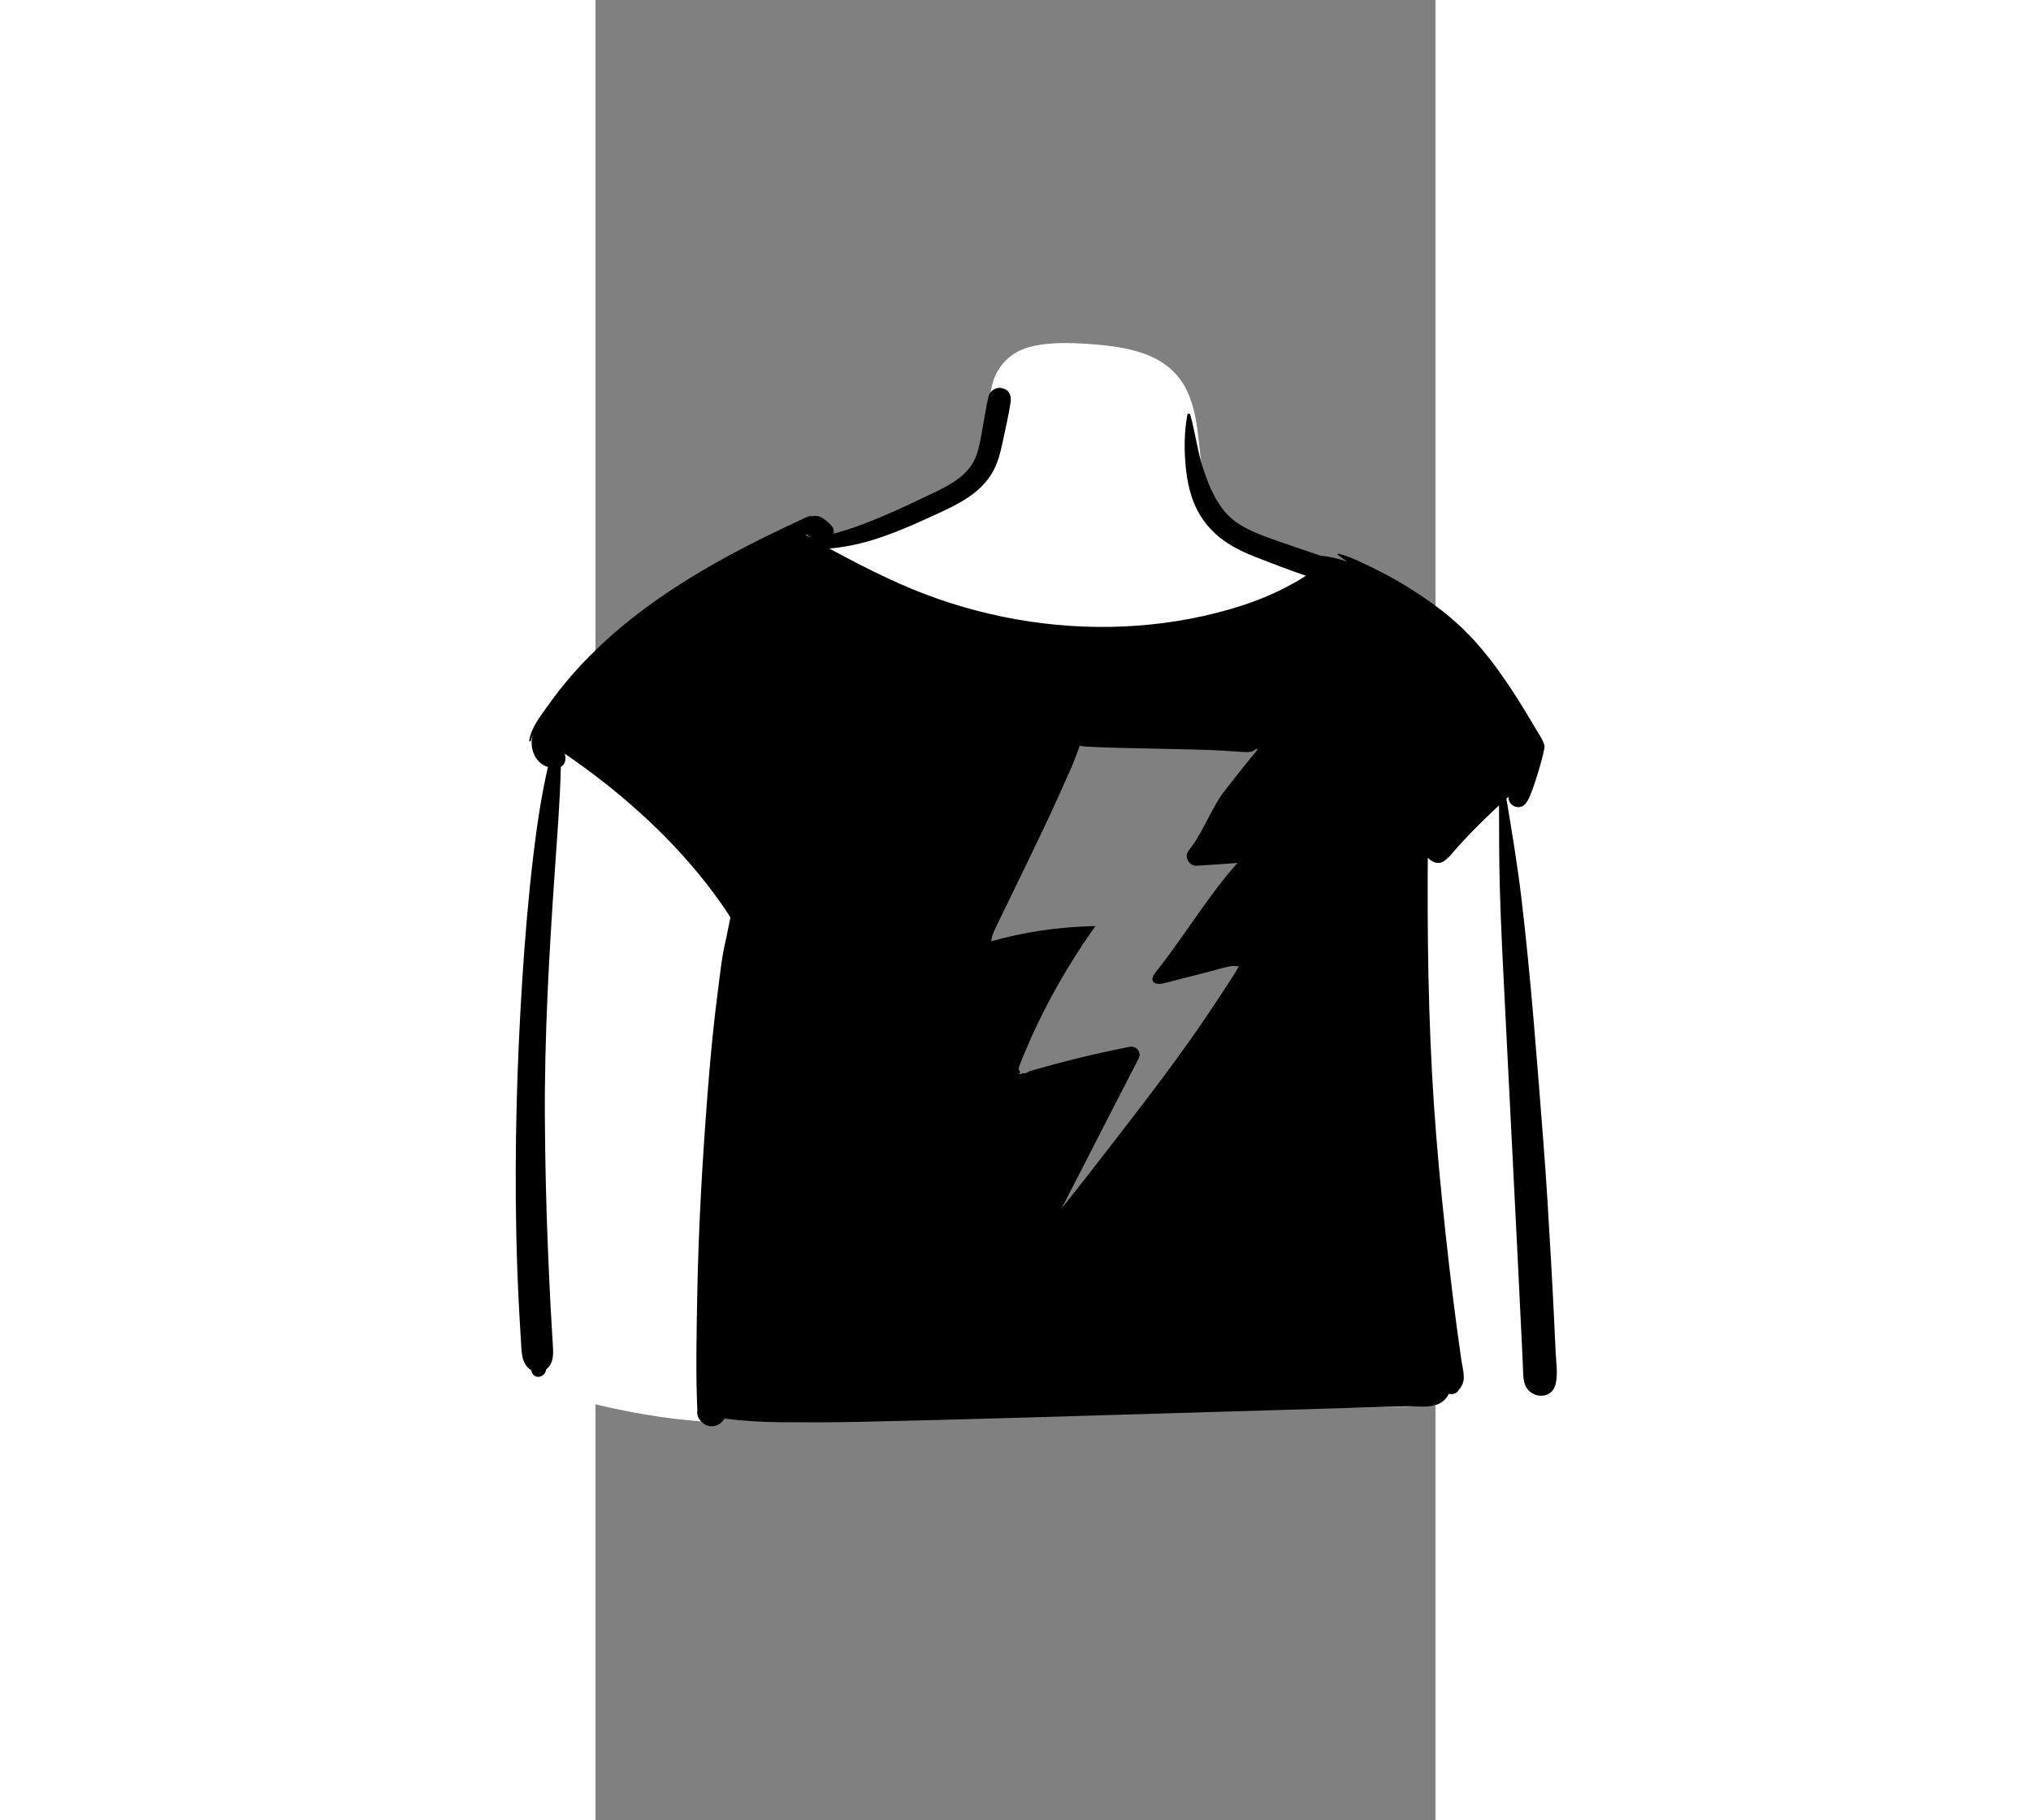 <?xml version="1.0" encoding="UTF-8"?>
<svg width="818px" height="733px" viewBox="100 -300 600 1300" version="1.1" xmlns="http://www.w3.org/2000/svg" xmlns:xlink="http://www.w3.org/1999/xlink">
    <rect x="100" y="-300" width="600" height="1300" fill="#808080" stroke="none"/>
    <!-- Generator: Sketch 62 (91390) - https://sketch.com -->
    <title>body/mono/Thunder T-Shirt</title>
    <desc>Created with Sketch.</desc>
    <g id="body/mono/Thunder-T-Shirt" stroke="none" stroke-width="1" fill="none" fill-rule="evenodd">
        <path d="M409.475,-52.003 C422.914,-55.723 438.363,-55.29 452.151,-54.339 C466.153,-53.372 481.178,-51.714 494.317,-46.486 C505.739,-41.941 515.371,-34.298 521.24,-23.346 C526.065,-14.343 528.328,-4.469 529.746,5.56 C530.326,9.664 530.812,13.778 531.273,17.896 L532.223,26.463 C532.595,29.739 532.919,32.195 533.571,35.85 C535.374,45.959 537.885,54.405 543.491,61.76 C557.067,79.566 579.235,85.526 599.394,93.126 C612.294,97.989 622.509,106.737 625.343,120.794 C628.077,134.355 732.04,248.126 742.247,257.717 L742.527,257.976 C750.444,265.104 749.512,278.503 750.62,288.286 C751.807,298.775 752.937,309.272 754.01,319.772 C756.188,341.105 758.129,362.461 759.832,383.835 C766.49,467.428 769.511,551.313 768.869,635.168 L768.829,639.915 C768.73,650.557 768.809,661.246 768.332,671.878 C767.873,682.096 764.781,692.323 755.313,697.66 C746.541,702.605 735.449,702.169 725.646,702.663 L725.06,702.694 C714.541,703.27 704.018,703.742 693.49,704.132 C650.704,705.715 607.879,705.886 565.068,705.689 C480.138,705.298 395.123,703.431 310.273,708.186 C288.644,709.398 219.69,702.033 198.129,704.132 C177.521,706.137 195.203,716.244 182.472,715.578 C140.604,713.387 100.89,704.046 60.776,692.793 C55.765,691.388 51.933,686.525 51.995,681.268 C52.741,623.53 54.371,565.807 56.918,508.121 C59.187,456.735 62.177,405.381 65.886,354.079 C67.499,331.779 69.247,309.489 71.13,287.211 L71.946,277.664 C73.01,265.352 73.622,252.814 76.043,240.673 C78.438,228.665 83.871,218.252 91.749,208.948 C98.818,200.601 178.853,135.257 198.129,122.886 C216.579,111.044 235.953,101.054 254.894,90.079 C262.774,85.513 270.342,87.156 277.074,81.551 C280.623,78.597 332.12,58.689 346.013,52.12 L346.423,51.925 C357.057,46.823 366.843,41.291 374.191,32.469 C376.654,29.512 381.485,10.881 381.494,4.928 C381.511,-5.706 380.705,-16.908 383.913,-27.209 C387.749,-39.527 396.995,-48.549 409.475,-52.003 Z M432.258,222.189 L349.971,382.439 L403.479,382.439 L365.124,471.476 L449.353,471.476 L419.474,596.191 L590.342,382.439 L526.224,382.439 L590.342,298.28 L545.871,298.28 L590.342,227.009 L432.258,222.189 Z" id="🎨-Background" fill="#FFFFFF"></path>
        <path d="M708.679,312.301 C708.489,312.49 708.289,312.681 708.099,312.881 C708.319,312.571 708.509,312.25 708.679,311.931 L708.679,312.301 Z M548.759,265.62 C541.369,275.061 533.549,294.271 526.369,303.881 C525.339,305.26 524.329,306.641 523.329,308.03 C520.349,312.2 524.329,318.58 529.229,318.311 C539.019,317.79 548.799,317.061 558.579,316.321 C538.489,338.71 521.809,366.521 503.359,390.24 C502.109,391.83 500.879,393.431 499.649,395.03 C494.979,401.12 499.659,403.881 506.039,402.24 C507.359,401.901 508.679,401.561 509.999,401.231 C519.279,398.851 528.549,396.471 537.829,394.101 C542.959,392.78 548.119,391.151 553.319,390.141 C555.459,389.731 557.509,390.071 559.529,390.181 C558.559,391.66 557.199,394.33 556.929,394.74 C553.899,399.46 550.849,404.16 547.779,408.84 C541.799,417.941 535.789,427.03 529.559,435.96 C505.259,470.78 479.049,504.021 453.069,537.571 C446.529,546.01 439.899,554.361 433.159,562.631 C433.189,562.58 433.209,562.53 433.239,562.481 C439.309,550.66 445.379,538.851 451.449,527.03 C462.989,504.571 474.419,482.051 486.079,459.651 C486.679,458.481 487.289,457.321 487.899,456.151 C490.319,451.51 486.349,446.691 481.379,447.67 C457.133,452.447 433.122,458.317 409.409,465.268 C408.342,466.405 406.773,466.738 405.372,466.463 C404.419,466.748 403.462,467.022 402.509,467.311 C402.798,466.712 403.097,466.119 403.388,465.522 C402.419,464.68 401.937,463.377 402.567,461.75 C416.212,426.542 434.92,392.553 457.086,361.425 C456.194,361.442 455.304,361.455 454.409,361.481 C430.079,362.141 406.209,365.631 382.759,372.26 C382.649,370.09 383.959,366.731 384.669,365.131 C387.509,358.74 390.769,352.5 393.819,346.21 C400.059,333.29 406.299,320.381 412.539,307.46 C418.639,294.84 424.689,282.181 430.429,269.381 C433.439,262.67 436.449,255.95 439.449,249.231 C441.899,243.76 443.829,238.25 445.859,232.651 C451.819,234.401 528.349,234.78 546.949,236.071 C551.509,236.391 556.079,236.681 560.649,236.931 C564.289,237.141 569.419,237.941 571.929,234.651 L572.879,235.45 C564.619,245.33 556.699,255.481 548.759,265.62 L548.759,265.62 Z M249.969,82.061 C250.349,81.891 250.719,81.721 251.089,81.551 C251.279,81.821 251.509,82.071 251.749,82.321 C252.349,82.931 252.939,83.59 253.559,84.191 C252.359,83.49 251.159,82.78 249.969,82.061 L249.969,82.061 Z M784.809,644.051 C784.119,629.481 783.349,614.91 782.529,600.34 C780.909,571.861 779.239,543.381 777.009,514.941 C772.479,457.311 768.259,399.7 761.469,342.28 C758.619,318.21 754.639,294.321 750.649,270.42 C751.159,269.96 751.679,269.5 752.189,269.051 C751.639,275.59 760.519,279.731 764.919,273.21 C765.249,272.721 765.569,272.231 765.889,271.721 C769.699,265.561 778.479,235.34 777.869,232.78 C776.769,228.17 773.709,224.071 771.319,220.011 C769.229,216.46 767.119,212.91 764.979,209.391 C760.709,202.34 756.309,195.361 751.699,188.53 C742.149,174.391 731.709,160.811 719.409,148.941 C706.679,136.641 692.069,126.53 676.979,117.361 C669.729,112.96 662.249,108.971 654.629,105.25 C647.109,101.59 638.879,97.54 630.779,95.46 C630.319,95.34 629.849,95.981 630.269,96.321 C632.419,98.021 634.669,99.62 636.959,101.16 C630.759,99.011 624.369,97.46 617.929,96.91 C605.459,92.53 592.839,88.521 580.429,83.95 C568.229,79.45 556.209,74.391 548.099,63.731 C541.169,54.62 536.789,43.471 533.419,32.611 C529.719,20.641 528.249,8.2 524.829,-3.79 C524.559,-4.76 522.969,-4.87 522.759,-3.79 C520.319,8.79 520.429,22.931 521.819,35.63 C523.279,48.95 527.029,62.021 535.189,72.851 C544.669,85.441 557.529,92.45 571.999,98.04 C583.669,102.561 595.489,107.16 607.439,111.2 C605.879,112.221 604.299,113.24 602.669,114.21 C596.189,118.061 589.449,121.481 582.559,124.551 C569.979,130.16 556.729,134.361 543.399,137.771 C518.589,144.09 493.149,147.301 467.569,147.721 C416.389,148.571 364.639,137.851 317.829,117.151 C304.649,111.321 291.779,104.91 279.039,98.181 C275.059,96.08 271.059,93.96 267.079,91.78 C267.409,91.761 267.749,91.731 268.079,91.7 C276.969,90.861 285.749,89.151 294.349,86.731 C311.959,81.761 328.839,74.011 345.419,66.38 C359.479,59.91 373.959,52.54 382.549,39.061 C387.139,31.851 389.249,23.391 390.959,15.111 C392.869,5.891 395.119,-3.37 396.509,-12.679 C396.999,-15.939 396.269,-20.349 392.769,-21.889 C391.369,-22.5 390.219,-23 388.649,-23 C385.179,-23 381.619,-20.479 380.789,-17.019 C378.739,-8.389 377.499,0.481 375.889,9.2 C374.499,16.74 373.229,24.611 369.159,31.24 C362.049,42.851 348.109,48.79 336.329,54.441 C321.399,61.601 306.459,68.58 290.949,74.391 C284.119,76.95 277.169,79.271 270.119,81.17 C270.399,79.441 270.159,77.62 269.139,76.25 C267.439,73.99 265.509,72.49 263.319,70.761 C260.939,68.88 257.739,67.901 254.929,68.731 C254.929,68.74 254.919,68.731 254.919,68.731 C253.779,68.481 252.519,68.58 251.219,69.17 C247.199,71.011 243.189,72.87 239.179,74.761 C181.489,101.901 125.439,133.78 82.989,182.33 C76.869,189.33 71.139,196.691 65.769,204.28 C60.549,211.651 54.089,219.651 52.649,228.79 C52.529,229.551 53.639,229.901 53.829,229.12 C54.169,227.71 54.629,226.33 55.199,224.99 C54.009,229.151 54.079,233.571 55.759,237.92 C57.749,243.04 61.399,246.431 66.009,247.78 C61.379,268.071 58.269,288.631 55.769,309.42 C52.179,339.37 49.629,369.391 47.709,399.49 C43.869,459.561 42.159,519.931 43.399,580.111 C43.749,597.12 44.329,614.131 45.209,631.131 C45.649,639.631 46.129,648.12 46.679,656.62 C47.219,664.981 46.779,674.191 54.069,678.601 C54.159,678.931 54.259,679.25 54.349,679.58 C56.119,685.75 64.009,683.771 64.749,678.17 C64.759,678.111 64.769,678.04 64.779,677.981 C70.739,673.431 69.839,665.851 69.399,658.58 C68.929,650.731 68.429,642.891 68.009,635.051 C67.209,620.01 66.529,604.971 65.919,589.92 C64.729,560.16 64.059,530.361 63.839,500.58 C63.399,441.01 66.839,381.53 70.919,322.131 C72.629,297.28 74.629,272.54 75.239,247.7 C78.429,246.04 79.409,241.321 77.809,238.141 C115.589,263.92 150.649,294.74 178.799,330.561 C183.499,336.54 187.989,342.7 192.289,348.971 C193.689,351.01 195.019,353.131 196.359,355.25 C195.059,361.16 194.049,367.17 192.729,372.84 C190.009,384.551 188.859,396.7 187.299,408.601 C184.129,432.771 181.899,457.16 180.009,481.46 C176.289,529.45 173.529,577.431 172.659,625.561 C172.179,652.78 171.539,680.17 172.739,707.381 C171.849,712.7 176.639,717.901 181.649,718.571 C186.039,719.16 190.139,716.881 192.059,713.21 C205.739,714.91 219.779,715.691 233.369,715.79 C251.679,715.92 269.989,715.901 288.299,715.51 C324.929,714.71 361.549,713.771 398.169,712.681 C471.409,710.521 544.649,708.351 617.899,706.181 C638.209,705.58 658.519,704.981 678.829,704.381 C687.989,704.111 699.409,706.75 706.629,699.681 C707.869,698.46 708.829,697.03 709.509,695.5 C711.669,696.04 714.319,695.51 715.739,693.84 C718.389,690.71 720.339,687.811 720.239,683.471 C720.149,679.41 719.029,675.131 718.449,671.111 C717.349,663.561 716.289,656.01 715.279,648.45 C713.289,633.51 711.429,618.551 709.719,603.58 C706.219,572.971 703.039,542.29 700.559,511.58 C695.639,450.851 694.249,389.801 694.419,328.881 C694.439,323.431 694.469,317.981 694.499,312.53 C694.729,312.821 694.979,313.09 695.249,313.321 C695.469,313.51 695.689,313.7 695.909,313.901 C698.469,316.151 702.729,317.311 705.799,315.181 C709.569,312.74 712.169,309.08 715.109,305.771 C718.199,302.301 721.379,298.92 724.589,295.561 C730.809,289.061 737.239,282.83 743.799,276.67 C744.329,276.181 744.859,275.681 745.389,275.2 C745.429,294.59 745.409,313.971 745.929,333.351 C746.709,362.141 748.269,390.901 749.699,419.651 C752.539,476.58 755.479,533.49 758.309,590.41 C759.099,606.301 759.849,622.2 760.639,638.09 C761.039,646.04 761.429,653.99 761.809,661.941 C762.009,666.24 762.209,670.551 762.409,674.851 C762.629,679.471 762.339,684.41 763.899,688.801 C767.449,698.84 782.789,700.26 785.739,688.801 C787.589,681.611 786.169,673.29 785.839,665.91 C785.499,658.631 785.159,651.34 784.809,644.051 L784.809,644.051 Z" id="🖍-Ink" fill="#000000"></path>
    </g>
</svg>
